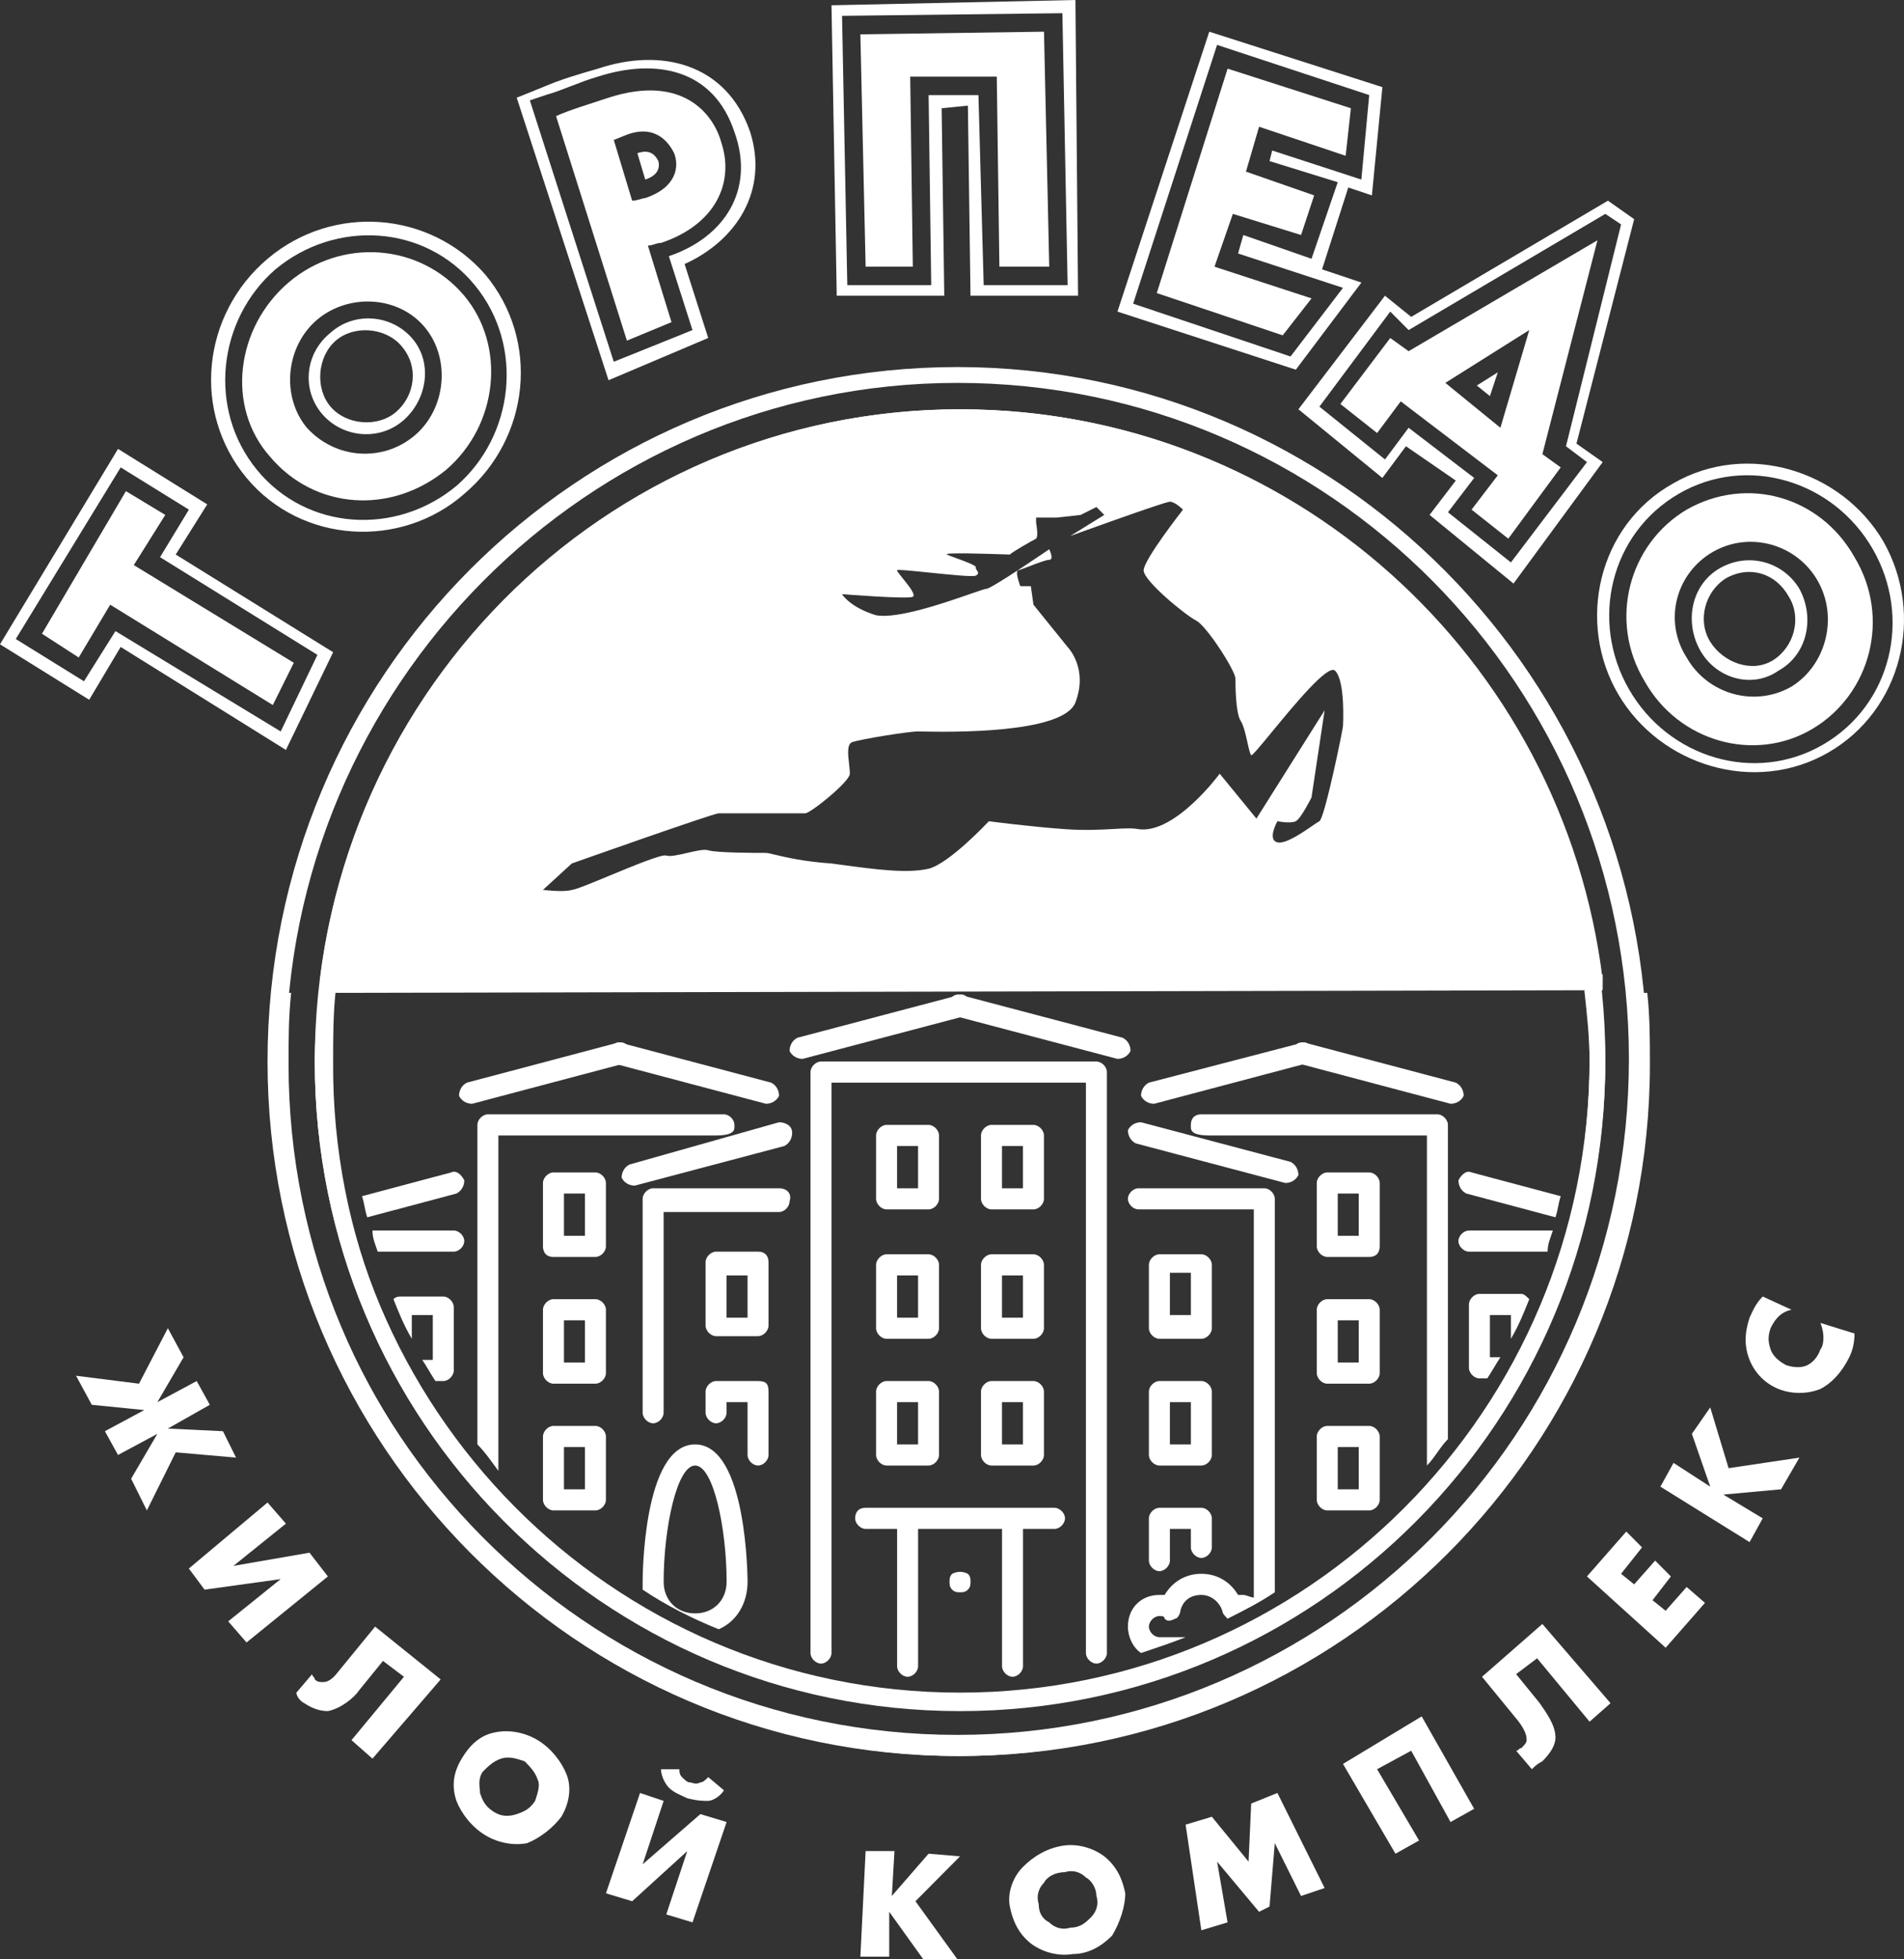 <svg width="140" height="144" viewBox="0 0 140 144" fill="none" xmlns="http://www.w3.org/2000/svg">
<rect x="0" y="0" width="140" height="144" fill="#333333" stroke="none"/>
<path fill-rule="evenodd" clip-rule="evenodd" d="M70.397 26.976C98.364 26.976 121.123 49.877 121.123 78.017C121.123 106.157 98.364 129.057 70.397 129.057C42.431 129.057 19.672 106.157 19.672 78.017C19.672 49.682 42.431 26.976 70.397 26.976ZM70.397 28.141C97.785 28.141 119.773 50.459 119.773 77.823C119.773 105.381 97.593 127.505 70.397 127.505C43.01 127.505 21.022 105.187 21.022 77.823C21.022 50.459 43.203 28.141 70.397 28.141Z" fill="white"/>
<path fill-rule="evenodd" clip-rule="evenodd" d="M70.592 129.057C98.558 129.057 121.317 106.35 121.317 78.21C121.317 76.463 121.317 74.717 121.124 72.97H119.774C119.967 74.717 119.967 76.463 119.967 78.21C119.967 105.574 97.787 127.698 70.592 127.698C43.204 127.698 21.217 105.574 21.217 78.21C21.217 76.463 21.217 74.717 21.41 72.97H20.059C19.866 74.717 19.866 76.463 19.866 78.21C19.866 106.156 42.625 129.057 70.592 129.057Z" fill="white"/>
<path fill-rule="evenodd" clip-rule="evenodd" d="M29.704 30.858C27.968 32.411 25.268 32.217 23.725 30.47C22.182 28.723 22.375 26.006 24.304 24.454C26.04 22.901 28.74 23.095 30.283 24.842C31.826 26.588 31.44 29.305 29.704 30.858ZM29.126 30.275C27.776 31.439 25.461 31.245 24.304 29.887C23.147 28.528 23.34 26.199 24.69 25.035C26.04 23.87 28.354 24.064 29.512 25.423C30.862 26.976 30.476 29.11 29.126 30.275Z" fill="white"/>
<path fill-rule="evenodd" clip-rule="evenodd" d="M19.675 19.019C14.853 23.094 14.082 30.275 18.132 35.127C22.183 39.978 29.512 40.366 34.141 36.291C38.962 32.215 39.734 25.035 35.684 20.183C31.633 15.525 24.497 14.943 19.675 19.019ZM20.253 19.796C16.01 23.483 15.239 30.082 18.903 34.545C22.568 39.009 29.125 39.397 33.562 35.71C37.805 32.022 38.576 25.424 34.912 20.96C31.247 16.497 24.689 16.109 20.253 19.796Z" fill="white"/>
<path fill-rule="evenodd" clip-rule="evenodd" d="M124.98 47.74C123.823 45.606 124.402 42.889 126.523 41.724C128.645 40.56 131.152 41.336 132.309 43.277C133.467 45.412 132.888 48.129 130.766 49.293C128.838 50.651 126.137 49.875 124.98 47.74ZM125.749 47.16C124.785 45.607 125.363 43.472 126.906 42.502C128.642 41.532 130.571 42.114 131.535 43.861C132.499 45.413 131.921 47.548 130.378 48.518C128.835 49.489 126.713 48.712 125.749 47.16Z" fill="white"/>
<path fill-rule="evenodd" clip-rule="evenodd" d="M138.478 39.785C135.393 34.545 128.449 32.41 123.049 35.516C117.455 38.621 115.912 45.801 118.998 51.041C122.084 56.281 129.028 58.416 134.428 55.311C139.829 52.206 141.564 45.219 138.478 39.785ZM137.71 40.366C134.817 35.32 128.452 33.379 123.437 36.29C118.423 39.201 116.88 45.606 119.773 50.651C122.666 55.697 129.031 57.638 134.045 54.727C139.06 51.816 140.603 45.412 137.71 40.366Z" fill="white"/>
<path d="M109.553 29.11L108.589 28.334L110.132 27.363L109.553 29.11Z" fill="white"/>
<path fill-rule="evenodd" clip-rule="evenodd" d="M118.231 14.749L103.765 23.288L101.836 21.735L95.472 30.08L101.644 35.126L103.379 32.797L107.044 35.32L105.115 37.843L111.287 42.889L117.845 33.962L115.916 32.603L120.159 16.107L118.231 14.749ZM118.039 15.719L103.574 24.258L102.224 22.9L97.016 29.886L101.838 33.768L103.574 31.439L108.396 35.126L106.467 37.649L111.096 41.336L116.689 33.962L115.146 32.797L119.197 16.495L118.039 15.719Z" fill="white"/>
<path fill-rule="evenodd" clip-rule="evenodd" d="M97.21 19.796L99.139 13.779L100.875 14.362L101.647 6.405L88.917 2.329L82.166 22.901L95.282 27.17L100.104 20.766L97.21 19.796ZM93.349 11.839L93.542 11.062L100.099 13.197L100.678 6.987L89.491 3.3L83.319 22.319L94.892 26.2L98.749 21.154L91.034 18.631L91.42 17.273L96.435 19.019L98.363 13.391L93.349 11.839Z" fill="white"/>
<path fill-rule="evenodd" clip-rule="evenodd" d="M69.239 7.957L71.168 7.763L71.361 21.736H79.269L79.076 0L61.139 0.388L61.525 21.736H69.432L69.239 7.957ZM68.28 6.987H71.944L72.33 20.96H78.502L78.116 0.97L61.915 1.164L62.301 20.96H68.472L68.28 6.987Z" fill="white"/>
<path d="M47.445 13.198L46.866 11.257C47.445 11.063 48.024 11.063 48.409 11.839C48.602 12.615 48.024 13.004 47.445 13.198Z" fill="white"/>
<path fill-rule="evenodd" clip-rule="evenodd" d="M52.074 24.84L50.338 19.406C54.195 17.66 56.51 13.972 55.16 9.703C53.424 4.657 48.602 3.492 43.973 5.045C42.623 5.433 41.273 5.821 39.923 6.403L37.994 7.18L44.745 27.945L52.074 24.84ZM50.917 24.26L49.181 18.826C53.231 17.467 55.546 13.974 54.003 9.704C52.46 5.047 48.216 4.27 43.973 5.629C43.298 5.823 42.671 6.066 42.044 6.308C41.418 6.551 40.791 6.793 40.116 6.987L38.959 7.376L45.13 26.588L50.917 24.26Z" fill="white"/>
<path fill-rule="evenodd" clip-rule="evenodd" d="M24.495 47.935L12.922 40.755L15.237 37.068L8.679 32.992L0 47.353L6.558 51.429L8.872 47.547L21.023 55.116L24.495 47.935ZM23.34 48.13L11.768 40.949L13.889 37.456L8.874 34.351L1.16 46.965L6.174 50.071L8.489 46.383L20.64 53.758L23.34 48.13Z" fill="white"/>
<path d="M124.017 37.456C119.774 39.979 118.231 45.607 120.931 50.071C123.438 54.534 129.031 56.087 133.275 53.564C137.518 51.041 139.061 45.413 136.361 40.949C133.853 36.486 128.453 34.933 124.017 37.456ZM125.946 40.561C128.646 39.009 132.117 39.979 133.66 42.696C135.203 45.413 134.239 48.906 131.732 50.459C129.031 52.011 125.56 51.041 124.017 48.324C122.281 45.607 123.245 42.114 125.946 40.561Z" fill="white"/>
<path d="M103.574 25.811L102.224 24.841L98.559 29.692L101.259 31.827L102.995 29.498L110.131 34.932L108.203 37.455L110.903 39.59L114.76 34.35L113.41 33.38L117.46 17.66L103.574 25.811ZM106.274 28.14L112.446 24.258L110.324 31.439L106.274 28.14Z" fill="white"/>
<path d="M90.265 5.045L85.058 21.541L94.316 24.646L96.437 21.93L89.301 19.601L90.651 15.719L95.666 17.272L96.63 14.361L91.615 12.614L92.58 9.315L98.945 11.45L99.33 7.956L90.265 5.045Z" fill="white"/>
<path d="M67.12 19.601L66.927 5.628H73.292L73.485 19.601H77.15L76.764 2.329L63.263 2.523L63.649 19.601H67.12Z" fill="white"/>
<path d="M46.096 25.035L49.374 23.677L47.639 18.049C48.024 18.049 48.217 17.855 48.603 17.855C52.653 16.496 54.003 13.391 53.039 10.48C52.46 8.345 50.146 5.434 44.745 7.181C43.588 7.569 41.659 8.151 40.888 8.539L46.096 25.035ZM45.131 10.286L46.096 9.898C48.217 9.122 49.181 10.48 49.567 11.256C49.953 12.227 49.76 13.779 47.446 14.556C47.253 14.556 46.867 14.75 46.481 14.75L45.131 10.286Z" fill="white"/>
<path d="M22.564 31.439C20.636 29.11 21.022 25.423 23.336 23.482C25.651 21.541 29.315 21.736 31.244 24.064C33.172 26.393 32.787 30.081 30.472 32.021C28.158 33.962 24.686 33.768 22.564 31.439ZM19.864 33.574C23.143 37.455 28.736 37.843 32.787 34.544C36.644 31.245 37.223 25.423 34.137 21.736C30.858 17.854 25.072 17.466 21.214 20.765C17.357 24.064 16.585 29.887 19.864 33.574Z" fill="white"/>
<path d="M9.838 41.531L12.152 37.843L9.259 36.097L3.087 46.577L5.787 48.323L8.102 44.442L20.06 51.816L21.603 48.711L9.838 41.531Z" fill="white"/>
<path d="M10.607 103.633L6.749 103.245L5.592 101.111L10.221 101.693L12.342 97.617L13.499 99.752L11.571 103.051L14.464 101.499L15.428 103.245L12.342 104.992L16.393 105.186L17.357 107.127L12.921 106.739L10.799 111.008L9.642 108.679L11.571 105.38L8.678 106.933L7.713 105.186L10.607 103.633Z" fill="white"/>
<path d="M21.023 111.979L17.165 115.084L22.758 114.114L24.108 115.861L18.129 120.712L16.779 119.16L20.637 116.055L15.043 116.831L13.886 115.278L19.672 110.427L21.023 111.979Z" fill="white"/>
<path d="M32.403 123.428L27.388 129.251L25.845 127.892L29.703 123.234L28.16 122.07L26.424 124.205C26.038 124.787 25.074 125.563 24.11 125.757C23.531 125.757 22.952 125.563 22.374 125.175C21.988 124.981 21.795 124.593 21.795 124.399L22.952 123.04C22.952 123.234 23.145 123.234 23.145 123.428C23.338 123.623 23.531 123.623 23.724 123.623C23.917 123.623 24.302 123.623 24.881 122.846L27.581 119.547L32.403 123.428Z" fill="white"/>
<path d="M38.768 135.461C37.804 135.655 36.647 135.461 35.682 134.879C34.718 134.297 33.946 133.327 33.561 132.356C33.175 131.192 33.368 130.221 33.946 129.251C34.525 128.281 35.297 127.504 36.454 127.31C37.418 127.116 38.575 127.31 39.54 127.893C40.504 128.475 41.276 129.445 41.661 130.415C42.047 131.386 41.854 132.55 41.276 133.521C40.697 134.297 39.733 135.073 38.768 135.461ZM36.839 129.251C36.261 129.445 35.875 129.833 35.489 130.221C35.104 130.804 35.296 131.386 35.296 131.774C35.489 132.356 35.682 132.744 36.261 133.132C36.839 133.521 37.418 133.521 37.997 133.327C38.575 133.132 38.961 132.938 39.347 132.356C39.54 131.774 39.733 131.192 39.54 130.804C39.347 130.221 38.961 129.833 38.575 129.445C37.997 129.251 37.418 129.057 36.839 129.251Z" fill="white"/>
<path d="M48.798 132.356L47.255 137.014L51.498 133.327L53.427 133.909L50.92 141.283L48.991 140.701L50.534 136.044L46.484 139.731L44.555 139.149L47.062 131.774L48.798 132.356ZM53.234 131.58C52.849 132.162 52.27 132.356 52.077 132.356C51.691 132.356 51.306 132.356 50.534 132.162C50.148 131.968 49.57 131.774 49.184 131.386C48.991 131.192 48.605 130.61 48.605 130.027H49.956C49.956 130.221 49.956 130.415 50.148 130.61C50.341 130.804 50.534 130.998 50.727 130.998C50.92 130.998 51.113 131.192 51.498 130.998C51.691 130.998 51.884 130.804 52.077 130.61L53.234 131.58Z" fill="white"/>
<path d="M65.577 139.342L68.278 136.237L70.592 136.431L67.313 139.73L70.399 144H67.892L65.384 140.507V143.806H63.263L63.649 136.043H65.77L65.577 139.342Z" fill="white"/>
<path d="M81.776 142.254C81.004 143.03 80.04 143.612 78.883 143.612C77.725 143.806 76.568 143.418 75.797 142.836C74.832 142.06 74.447 141.089 74.254 140.119C74.061 139.149 74.447 137.984 75.218 137.208C75.99 136.432 76.954 135.849 78.111 135.655C79.269 135.461 80.426 135.849 81.197 136.432C82.162 137.208 82.547 138.178 82.74 139.149C82.74 140.119 82.354 141.283 81.776 142.254ZM76.761 138.372C76.375 138.761 76.183 139.343 76.375 139.925C76.375 140.701 76.761 141.089 77.147 141.283C77.533 141.672 78.111 141.866 78.69 141.672C79.461 141.672 79.847 141.283 80.233 140.895C80.619 140.507 80.811 139.925 80.619 139.343C80.619 138.761 80.233 138.178 79.847 137.984C79.461 137.596 78.883 137.402 78.304 137.596C77.533 137.596 76.954 137.984 76.761 138.372Z" fill="white"/>
<path d="M88.335 141.866L87.177 134.103L89.106 133.521L91.806 136.82L91.999 132.551L93.928 131.774L97.4 138.761L95.664 139.343L93.735 135.462L93.349 140.119L92.578 140.507L89.492 136.82L90.263 141.284L88.335 141.866Z" fill="white"/>
<path d="M106.657 133.909L103.764 128.669L101.257 130.027L104.343 135.267L102.607 136.238L98.749 129.639L104.536 126.146L108.393 132.938L106.657 133.909Z" fill="white"/>
<path d="M113.408 119.353L118.423 125.176L116.88 126.534L113.023 121.876L111.48 123.041L113.216 125.176C113.601 125.758 114.373 126.728 114.373 127.698C114.373 128.281 113.987 128.863 113.408 129.445C113.023 129.639 112.83 129.833 112.637 130.027L111.48 128.669C111.673 128.669 111.673 128.475 111.865 128.475C112.058 128.281 112.251 128.087 112.251 127.893C112.251 127.698 112.251 127.31 111.673 126.534L108.972 123.235L113.408 119.353Z" fill="white"/>
<path d="M120.738 113.725L119.195 115.666L120.159 116.442L121.702 114.696L122.859 115.86L121.509 117.607L122.474 118.383L124.017 116.636L125.367 117.801L122.474 121.1L116.687 115.86L119.58 112.561L120.738 113.725Z" fill="white"/>
<path d="M125.753 109.262L124.403 105.38L125.753 103.439L127.103 107.903L132.311 107.127L130.961 109.456L126.718 109.844L129.611 111.59L128.646 113.337L122.089 109.262L123.053 107.515L125.753 109.262Z" fill="white"/>
<path d="M136.361 98.005C136.361 98.781 136.168 99.364 135.975 99.752C135.397 100.916 134.625 101.693 133.854 102.081C132.889 102.469 131.732 102.469 130.768 102.081C129.803 101.693 129.032 100.916 128.646 99.946C128.26 98.976 128.26 98.005 128.646 96.841C128.839 96.453 129.032 95.871 129.611 95.288L131.732 96.259C130.768 96.453 130.382 97.229 130.189 97.617C129.996 98.199 129.996 98.588 130.189 99.17C130.382 99.752 130.961 100.14 131.346 100.334C131.925 100.528 132.504 100.528 132.889 100.334C133.275 100.14 133.661 99.752 133.854 99.17C134.047 98.976 134.239 98.199 133.854 97.229L136.361 98.005Z" fill="white"/>
<path d="M79.847 121.488V79.569H61.139V121.488C61.139 121.877 60.753 122.265 60.367 122.265C59.981 122.265 59.596 121.877 59.596 121.488V78.793C59.596 78.405 59.981 78.017 60.367 78.017H80.619C81.004 78.017 81.39 78.405 81.39 78.793V121.488C81.39 121.877 81.004 122.265 80.619 122.265C80.233 122.265 79.847 121.877 79.847 121.488ZM72.904 107.709C72.518 107.709 72.132 107.321 72.132 106.933V102.275C72.132 101.887 72.518 101.499 72.904 101.499H75.99C76.376 101.499 76.761 101.887 76.761 102.275V106.933C76.761 107.321 76.376 107.709 75.99 107.709H72.904ZM73.675 106.157H75.218V103.052H73.675V106.157ZM65.189 107.709C64.803 107.709 64.418 107.321 64.418 106.933V102.275C64.418 101.887 64.803 101.499 65.189 101.499H68.275C68.661 101.499 69.046 101.887 69.046 102.275V106.933C69.046 107.321 68.661 107.709 68.275 107.709H65.189ZM65.96 106.157H67.504V103.052H65.96V106.157ZM72.904 98.394C72.518 98.394 72.132 98.006 72.132 97.618V92.96C72.132 92.572 72.518 92.184 72.904 92.184H75.99C76.376 92.184 76.761 92.572 76.761 92.96V97.618C76.761 98.006 76.376 98.394 75.99 98.394H72.904ZM73.675 96.841H75.218V93.736H73.675V96.841ZM65.189 98.394C64.803 98.394 64.418 98.006 64.418 97.618V92.96C64.418 92.572 64.803 92.184 65.189 92.184H68.275C68.661 92.184 69.046 92.572 69.046 92.96V97.618C69.046 98.006 68.661 98.394 68.275 98.394H65.189ZM65.96 96.841H67.504V93.736H65.96V96.841ZM72.904 88.885C72.518 88.885 72.132 88.496 72.132 88.108V83.451C72.132 83.062 72.518 82.674 72.904 82.674H75.99C76.376 82.674 76.761 83.062 76.761 83.451V88.108C76.761 88.496 76.376 88.885 75.99 88.885H72.904ZM73.675 87.332H75.218V84.227H73.675V87.332ZM65.189 88.885C64.803 88.885 64.418 88.496 64.418 88.108V83.451C64.418 83.062 64.803 82.674 65.189 82.674H68.275C68.661 82.674 69.046 83.062 69.046 83.451V88.108C69.046 88.496 68.661 88.885 68.275 88.885H65.189ZM65.96 87.332H67.504V84.227H65.96V87.332Z" fill="white"/>
<path d="M57.283 87.332H48.025C47.639 87.332 47.253 87.72 47.253 88.108V103.828C47.253 104.216 47.639 104.604 48.025 104.604C48.411 104.604 48.796 104.216 48.796 103.828V89.078H57.283C57.669 89.078 58.054 88.69 58.054 88.302C58.247 87.72 57.861 87.332 57.283 87.332Z" fill="white"/>
<path d="M55.739 101.499H52.653C52.267 101.499 51.881 101.887 51.881 102.275V103.828C51.881 104.216 52.267 104.604 52.653 104.604C53.038 104.604 53.424 104.216 53.424 103.828V103.051H54.967V106.933C54.967 107.321 55.353 107.709 55.739 107.709C56.124 107.709 56.51 107.321 56.51 106.933V102.275C56.51 101.693 56.317 101.499 55.739 101.499Z" fill="white"/>
<path d="M85.25 110.814H88.336C88.722 110.814 89.107 111.202 89.107 111.59V113.725C89.107 114.113 88.722 114.501 88.336 114.501C87.95 114.501 87.564 114.113 87.564 113.725V112.367H86.022V114.695C86.022 115.083 85.636 115.472 85.25 115.472C84.864 115.472 84.478 115.083 84.478 114.695V111.59C84.478 111.202 84.864 110.814 85.25 110.814Z" fill="white"/>
<path d="M85.25 98.394H88.336C88.722 98.394 89.107 98.006 89.107 97.618V92.96C89.107 92.572 88.722 92.183 88.336 92.183H85.25C84.864 92.183 84.478 92.572 84.478 92.96V97.618C84.478 98.006 84.864 98.394 85.25 98.394ZM86.022 93.542H87.564V96.647H86.022V93.542Z" fill="white"/>
<path d="M55.739 91.99H52.653C52.267 91.99 51.881 92.378 51.881 92.766V97.424C51.881 97.812 52.267 98.2 52.653 98.2H55.739C56.124 98.2 56.51 97.812 56.51 97.424V92.766C56.51 92.378 56.317 91.99 55.739 91.99ZM54.967 96.842H53.424V93.737H54.967V96.842Z" fill="white"/>
<path d="M87.178 120.324H85.249C84.863 120.324 84.478 119.936 84.478 119.547C84.478 119.159 84.863 118.771 85.249 118.771C85.442 118.771 85.635 118.771 85.635 118.965C85.828 119.159 86.021 119.159 86.406 118.965C86.599 118.965 86.792 118.577 86.792 118.383C86.985 117.607 87.564 117.219 88.335 117.219C89.106 117.219 89.685 117.801 89.878 118.383C89.878 118.577 90.071 118.771 90.264 118.965C91.421 118.383 92.578 117.801 93.736 117.025V88.108C93.736 87.72 93.35 87.332 92.964 87.332H83.706C83.32 87.332 82.935 87.72 82.935 88.108C82.935 88.496 83.32 88.884 83.706 88.884H92.192V117.413C92 117.413 91.614 117.219 91.421 117.219C91.228 117.219 91.228 117.219 91.035 117.219C90.457 116.248 89.492 115.666 88.335 115.666C87.178 115.666 86.213 116.248 85.635 117.219C85.442 117.219 85.442 117.219 85.249 117.219C83.899 117.219 82.935 118.189 82.935 119.547C82.935 120.324 83.32 121.1 83.899 121.488C85.056 121.1 86.213 120.712 87.178 120.324Z" fill="white"/>
<path d="M70.011 115.666C69.819 115.861 69.819 116.055 69.819 116.249C69.819 116.443 69.819 116.637 70.011 116.831C70.204 117.025 70.397 117.025 70.59 117.025C70.783 117.025 70.976 117.025 71.169 116.831C71.362 116.637 71.362 116.443 71.362 116.249C71.362 116.055 71.362 115.861 71.169 115.666C70.783 115.472 70.397 115.472 70.011 115.666Z" fill="white"/>
<path d="M62.878 111.59C62.878 111.978 63.264 112.367 63.649 112.367H65.964V122.458C65.964 122.846 66.349 123.234 66.735 123.234C67.121 123.234 67.507 122.846 67.507 122.458V112.367H73.679V122.458C73.679 122.846 74.064 123.234 74.45 123.234C74.836 123.234 75.222 122.846 75.222 122.458V112.367H77.536C77.922 112.367 78.308 111.978 78.308 111.59C78.308 111.202 77.922 110.814 77.536 110.814H63.649C63.071 110.814 62.878 111.202 62.878 111.59Z" fill="white"/>
<path d="M84.478 106.933C84.478 107.321 84.864 107.709 85.25 107.709H88.336C88.722 107.709 89.107 107.321 89.107 106.933V102.275C89.107 101.887 88.722 101.499 88.336 101.499H85.25C84.864 101.499 84.478 101.887 84.478 102.275V106.933ZM86.022 103.051H87.564V106.156H86.022V103.051Z" fill="white"/>
<path d="M39.924 100.917C39.924 101.305 40.31 101.693 40.695 101.693H43.781C44.167 101.693 44.553 101.305 44.553 100.917V96.259C44.553 95.871 44.167 95.483 43.781 95.483H40.695C40.31 95.483 39.924 95.871 39.924 96.259V100.917ZM41.467 97.035H43.01V100.141H41.467V97.035Z" fill="white"/>
<path d="M39.924 110.232C39.924 110.62 40.31 111.008 40.695 111.008H43.781C44.167 111.008 44.553 110.62 44.553 110.232V105.574C44.553 105.186 44.167 104.798 43.781 104.798H40.695C40.31 104.798 39.924 105.186 39.924 105.574V110.232ZM41.467 106.351H43.01V109.456H41.467V106.351Z" fill="white"/>
<path d="M40.695 92.378H43.781C44.167 92.378 44.553 91.99 44.553 91.602V86.944C44.553 86.556 44.167 86.168 43.781 86.168H40.695C40.31 86.168 39.924 86.556 39.924 86.944V91.602C39.924 91.99 40.117 92.378 40.695 92.378ZM41.467 87.72H43.01V90.825H41.467V87.72Z" fill="white"/>
<path d="M53.232 81.898H35.873C35.488 81.898 35.102 82.286 35.102 82.674V106.157C35.681 106.739 36.066 107.321 36.645 108.098V83.451H52.46C53.039 83.451 54.003 83.451 54.003 82.868V82.674C54.003 82.286 53.618 81.898 53.232 81.898Z" fill="white"/>
<path d="M88.334 81.898H105.692C106.078 81.898 106.464 82.286 106.464 82.674V105.769C105.885 106.351 105.499 107.127 104.921 107.709V83.451H89.105C88.527 83.451 87.562 83.451 87.562 82.868V82.674C87.562 82.286 87.755 81.898 88.334 81.898Z" fill="white"/>
<path d="M27.773 91.989C27.58 91.407 27.387 91.019 27.387 90.436H33.366C33.752 90.436 34.137 90.825 34.137 91.213C34.137 91.601 33.752 91.989 33.366 91.989H27.773ZM31.823 96.647H30.28V98.393C29.701 97.423 29.316 96.453 28.93 95.482C29.123 95.288 29.316 95.288 29.508 95.288H32.594C32.98 95.288 33.366 95.676 33.366 96.065V100.722C33.366 101.11 32.98 101.499 32.594 101.499H32.016C31.63 100.916 31.437 100.528 31.051 99.946H31.823V96.647Z" fill="white"/>
<path d="M70.783 73.164L82.548 76.269C82.934 76.463 83.127 76.852 83.127 77.24C82.934 77.628 82.548 77.822 82.162 77.822L70.397 74.717C70.011 74.523 69.819 74.135 69.819 73.746C69.819 73.164 70.397 72.97 70.783 73.164Z" fill="white"/>
<path d="M70.4 73.164L58.635 76.269C58.249 76.463 58.056 76.852 58.056 77.24C58.249 77.628 58.635 77.822 59.02 77.822L70.786 74.717C71.171 74.523 71.364 74.135 71.364 73.746C71.171 73.164 70.786 72.97 70.4 73.164Z" fill="white"/>
<path d="M83.899 82.48L94.893 85.391C95.278 85.585 95.471 85.973 95.471 86.361C95.278 86.75 94.893 86.944 94.507 86.944L83.513 84.033C83.127 83.838 82.935 83.45 82.935 83.062C83.127 82.674 83.513 82.48 83.899 82.48Z" fill="white"/>
<path d="M57.282 82.48L46.289 85.585C45.903 85.779 45.71 86.167 45.71 86.555C45.903 86.944 46.289 87.138 46.674 87.138L57.668 84.227C58.054 84.033 58.247 83.644 58.247 83.256C58.247 82.674 57.668 82.48 57.282 82.48Z" fill="white"/>
<path d="M33.175 86.167L26.617 87.914C26.81 88.496 26.81 88.884 27.003 89.466L33.56 87.719C33.946 87.525 34.139 87.137 34.139 86.749C33.946 86.361 33.56 85.973 33.175 86.167Z" fill="white"/>
<path d="M45.325 76.658L34.331 79.569C33.946 79.763 33.753 80.151 33.753 80.54C33.946 80.928 34.331 81.122 34.717 81.122L45.711 78.211C46.096 78.017 46.289 77.629 46.289 77.24C46.289 76.852 45.904 76.464 45.325 76.658Z" fill="white"/>
<path d="M45.71 76.658L56.703 79.569C57.089 79.763 57.282 80.151 57.282 80.54C57.089 80.928 56.703 81.122 56.318 81.122L45.324 78.211C44.938 78.017 44.745 77.629 44.745 77.24C44.938 76.852 45.324 76.464 45.71 76.658Z" fill="white"/>
<path d="M101.45 100.917C101.45 101.305 101.064 101.693 100.678 101.693H97.592C97.207 101.693 96.821 101.305 96.821 100.917V96.259C96.821 95.871 97.207 95.483 97.592 95.483H100.678C101.064 95.483 101.45 95.871 101.45 96.259V100.917ZM99.907 97.035H98.364V100.141H99.907V97.035Z" fill="white"/>
<path d="M101.45 110.232C101.45 110.62 101.064 111.008 100.678 111.008H97.592C97.207 111.008 96.821 110.62 96.821 110.232V105.574C96.821 105.186 97.207 104.798 97.592 104.798H100.678C101.064 104.798 101.45 105.186 101.45 105.574V110.232ZM99.907 106.351H98.364V109.456H99.907V106.351Z" fill="white"/>
<path d="M100.678 92.378H97.592C97.207 92.378 96.821 91.99 96.821 91.602V86.944C96.821 86.556 97.207 86.168 97.592 86.168H100.678C101.064 86.168 101.45 86.556 101.45 86.944V91.602C101.45 91.99 101.257 92.378 100.678 92.378ZM99.907 87.72H98.364V90.825H99.907V87.72Z" fill="white"/>
<path d="M114.181 90.436C113.989 91.019 113.796 91.407 113.796 91.989H108.01C107.624 91.989 107.238 91.601 107.238 91.213C107.238 90.825 107.624 90.436 108.01 90.436H114.181ZM109.553 96.647H111.096V98.393C111.674 97.423 112.06 96.453 112.446 95.482C112.253 95.288 112.06 95.094 111.867 95.094H108.781C108.395 95.094 108.01 95.482 108.01 95.871V100.528C108.01 100.916 108.395 101.304 108.781 101.304H109.36C109.745 100.722 109.938 100.334 110.324 99.752H109.553V96.647Z" fill="white"/>
<path d="M108.202 86.167L114.76 87.914C114.567 88.496 114.567 88.884 114.374 89.466L107.817 87.719C107.431 87.525 107.238 87.137 107.238 86.749C107.431 86.361 107.817 85.973 108.202 86.167Z" fill="white"/>
<path d="M96.051 76.658L107.045 79.569C107.43 79.763 107.623 80.151 107.623 80.54C107.43 80.928 107.045 81.122 106.659 81.122L95.665 78.211C95.279 78.017 95.087 77.629 95.087 77.24C95.087 76.852 95.472 76.464 96.051 76.658Z" fill="white"/>
<path d="M95.664 76.658L84.478 79.569C84.092 79.763 83.899 80.151 83.899 80.54C84.092 80.928 84.478 81.122 84.864 81.122L95.857 78.211C96.243 78.017 96.436 77.629 96.436 77.24C96.436 76.852 96.05 76.464 95.664 76.658Z" fill="white"/>
<path fill-rule="evenodd" clip-rule="evenodd" d="M47.253 116.831C48.989 117.995 50.918 118.966 52.847 119.742C54.197 119.16 54.968 117.801 54.968 116.249C54.968 116.249 54.968 106.157 51.111 106.157C47.253 106.157 47.253 116.055 47.253 116.249V116.831ZM48.798 116.248C48.798 117.607 49.762 118.577 51.112 118.577C52.463 118.577 53.427 117.607 53.427 116.248C53.427 112.367 52.463 107.709 51.112 107.709C49.762 107.709 48.798 112.367 48.798 116.248Z" fill="white"/>
<path d="M23.723 71.612H117.844V72.777L23.53 72.971L23.723 71.612Z" fill="white"/>
<path fill-rule="evenodd" clip-rule="evenodd" d="M117.843 72C114.95 48.324 94.891 30.081 70.59 30.081C46.481 30.081 26.422 48.324 23.529 72H117.843ZM42.045 63.461L39.923 65.402C39.923 65.402 41.466 65.596 42.045 65.402C42.291 65.402 43.485 64.908 44.817 64.356C46.611 63.614 48.656 62.768 48.988 62.879C49.277 62.976 49.904 62.83 50.531 62.685C51.158 62.539 51.785 62.394 52.074 62.491C52.653 62.685 55.738 62.685 56.317 62.685C56.433 62.685 56.654 62.738 56.985 62.817C57.754 63 59.117 63.325 61.139 63.461C61.348 63.489 61.555 63.517 61.759 63.545C64.39 63.901 66.665 64.209 68.275 63.849C69.818 63.461 72.711 60.356 72.711 60.356C72.711 60.356 75.604 60.744 78.305 60.938C79.765 61.043 80.944 60.978 81.871 60.926C82.657 60.883 83.262 60.849 83.705 60.938C86.405 61.326 89.684 56.863 89.684 56.863L92.384 60.162L97.399 52.205L96.434 58.609C96.434 58.609 95.663 60.162 95.277 60.356C94.891 60.55 93.927 60.356 93.927 60.356C93.927 60.356 93.156 61.715 93.927 61.908C94.515 62.056 95.773 61.191 96.51 60.685C96.741 60.526 96.921 60.402 97.013 60.356C97.399 60.162 98.749 53.563 98.749 53.369C98.749 53.369 98.942 50.07 98.17 49.294C97.656 48.776 95.17 51.795 93.513 53.808C92.684 54.814 92.063 55.569 91.999 55.504C91.915 55.42 91.831 55.045 91.732 54.599C91.602 54.015 91.446 53.311 91.227 52.981C90.841 52.399 90.841 50.264 90.841 49.876C90.841 49.294 88.72 45.995 87.948 45.607C87.177 45.218 84.091 42.696 84.091 41.919C84.091 41.143 86.984 37.456 86.984 37.456C86.984 37.456 86.405 36.873 86.019 36.873C85.634 36.873 78.69 39.396 78.69 39.396L81.198 37.844L80.619 37.262L79.462 37.844L77.726 38.038H76.183V38.426C76.183 38.426 76.376 39.396 76.183 39.59C75.797 39.785 74.447 40.561 74.254 40.755C74.224 40.755 74.077 40.75 73.854 40.743C72.666 40.703 69.301 40.592 69.625 40.755C69.745 40.815 70.014 40.913 70.322 41.025C71.005 41.273 71.88 41.592 71.747 41.725C71.747 41.79 71.79 41.855 71.833 41.919C71.918 42.049 72.004 42.178 71.747 42.307C71.54 42.411 69.833 42.236 68.326 42.081C67.025 41.948 65.871 41.829 65.961 41.919C65.961 41.987 66.149 42.221 66.378 42.505C66.804 43.033 67.369 43.734 67.118 43.86C66.732 44.054 61.91 43.666 61.91 43.666C61.91 43.666 62.489 44.636 64.418 45.218C65.995 45.507 69.492 44.294 71.34 43.652C71.978 43.431 72.419 43.278 72.518 43.278C72.904 43.278 77.147 40.367 77.147 40.367C77.147 40.367 77.533 41.143 77.147 41.143C76.921 41.143 76.232 41.409 75.661 41.63C75.257 41.786 74.913 41.919 74.833 41.919C74.64 42.113 75.026 43.084 75.026 43.084H75.797L75.99 44.442L78.497 47.547C78.497 47.547 80.04 49.1 79.076 51.623C78.181 53.965 69.637 53.798 67.802 53.762C67.66 53.76 67.559 53.758 67.504 53.758C66.732 53.758 63.261 54.34 62.682 54.534C62.264 54.674 62.349 55.422 62.429 56.119C62.459 56.387 62.489 56.647 62.489 56.863C62.489 57.445 59.596 59.774 59.21 59.774H52.846C52.46 59.774 42.045 63.461 42.045 63.461Z" fill="white"/>
<path fill-rule="evenodd" clip-rule="evenodd" d="M70.591 31.245C96.243 31.245 116.88 52.205 116.88 77.822C116.88 103.634 96.05 124.399 70.591 124.399C44.939 124.399 24.302 103.44 24.302 77.822C24.302 52.205 44.939 31.245 70.591 31.245ZM70.591 30.081C96.822 30.081 118.038 51.429 118.038 77.822C118.038 104.216 96.822 125.564 70.591 125.564C44.361 125.758 23.145 104.41 23.145 78.016C23.145 51.429 44.361 30.081 70.591 30.081Z" fill="white"/>
<path fill-rule="evenodd" clip-rule="evenodd" d="M70.591 124.593C96.243 124.593 116.88 103.828 116.88 78.016C116.88 76.27 116.687 74.523 116.495 72.776H117.652C117.845 74.523 118.038 76.27 118.038 78.016C118.038 104.41 96.822 125.758 70.591 125.758C44.361 125.758 23.145 104.41 23.145 78.016C23.145 76.27 23.337 74.523 23.53 72.776H24.688C24.495 74.523 24.495 76.27 24.495 78.016C24.302 103.828 44.939 124.593 70.591 124.593Z" fill="white"/>
</svg>
